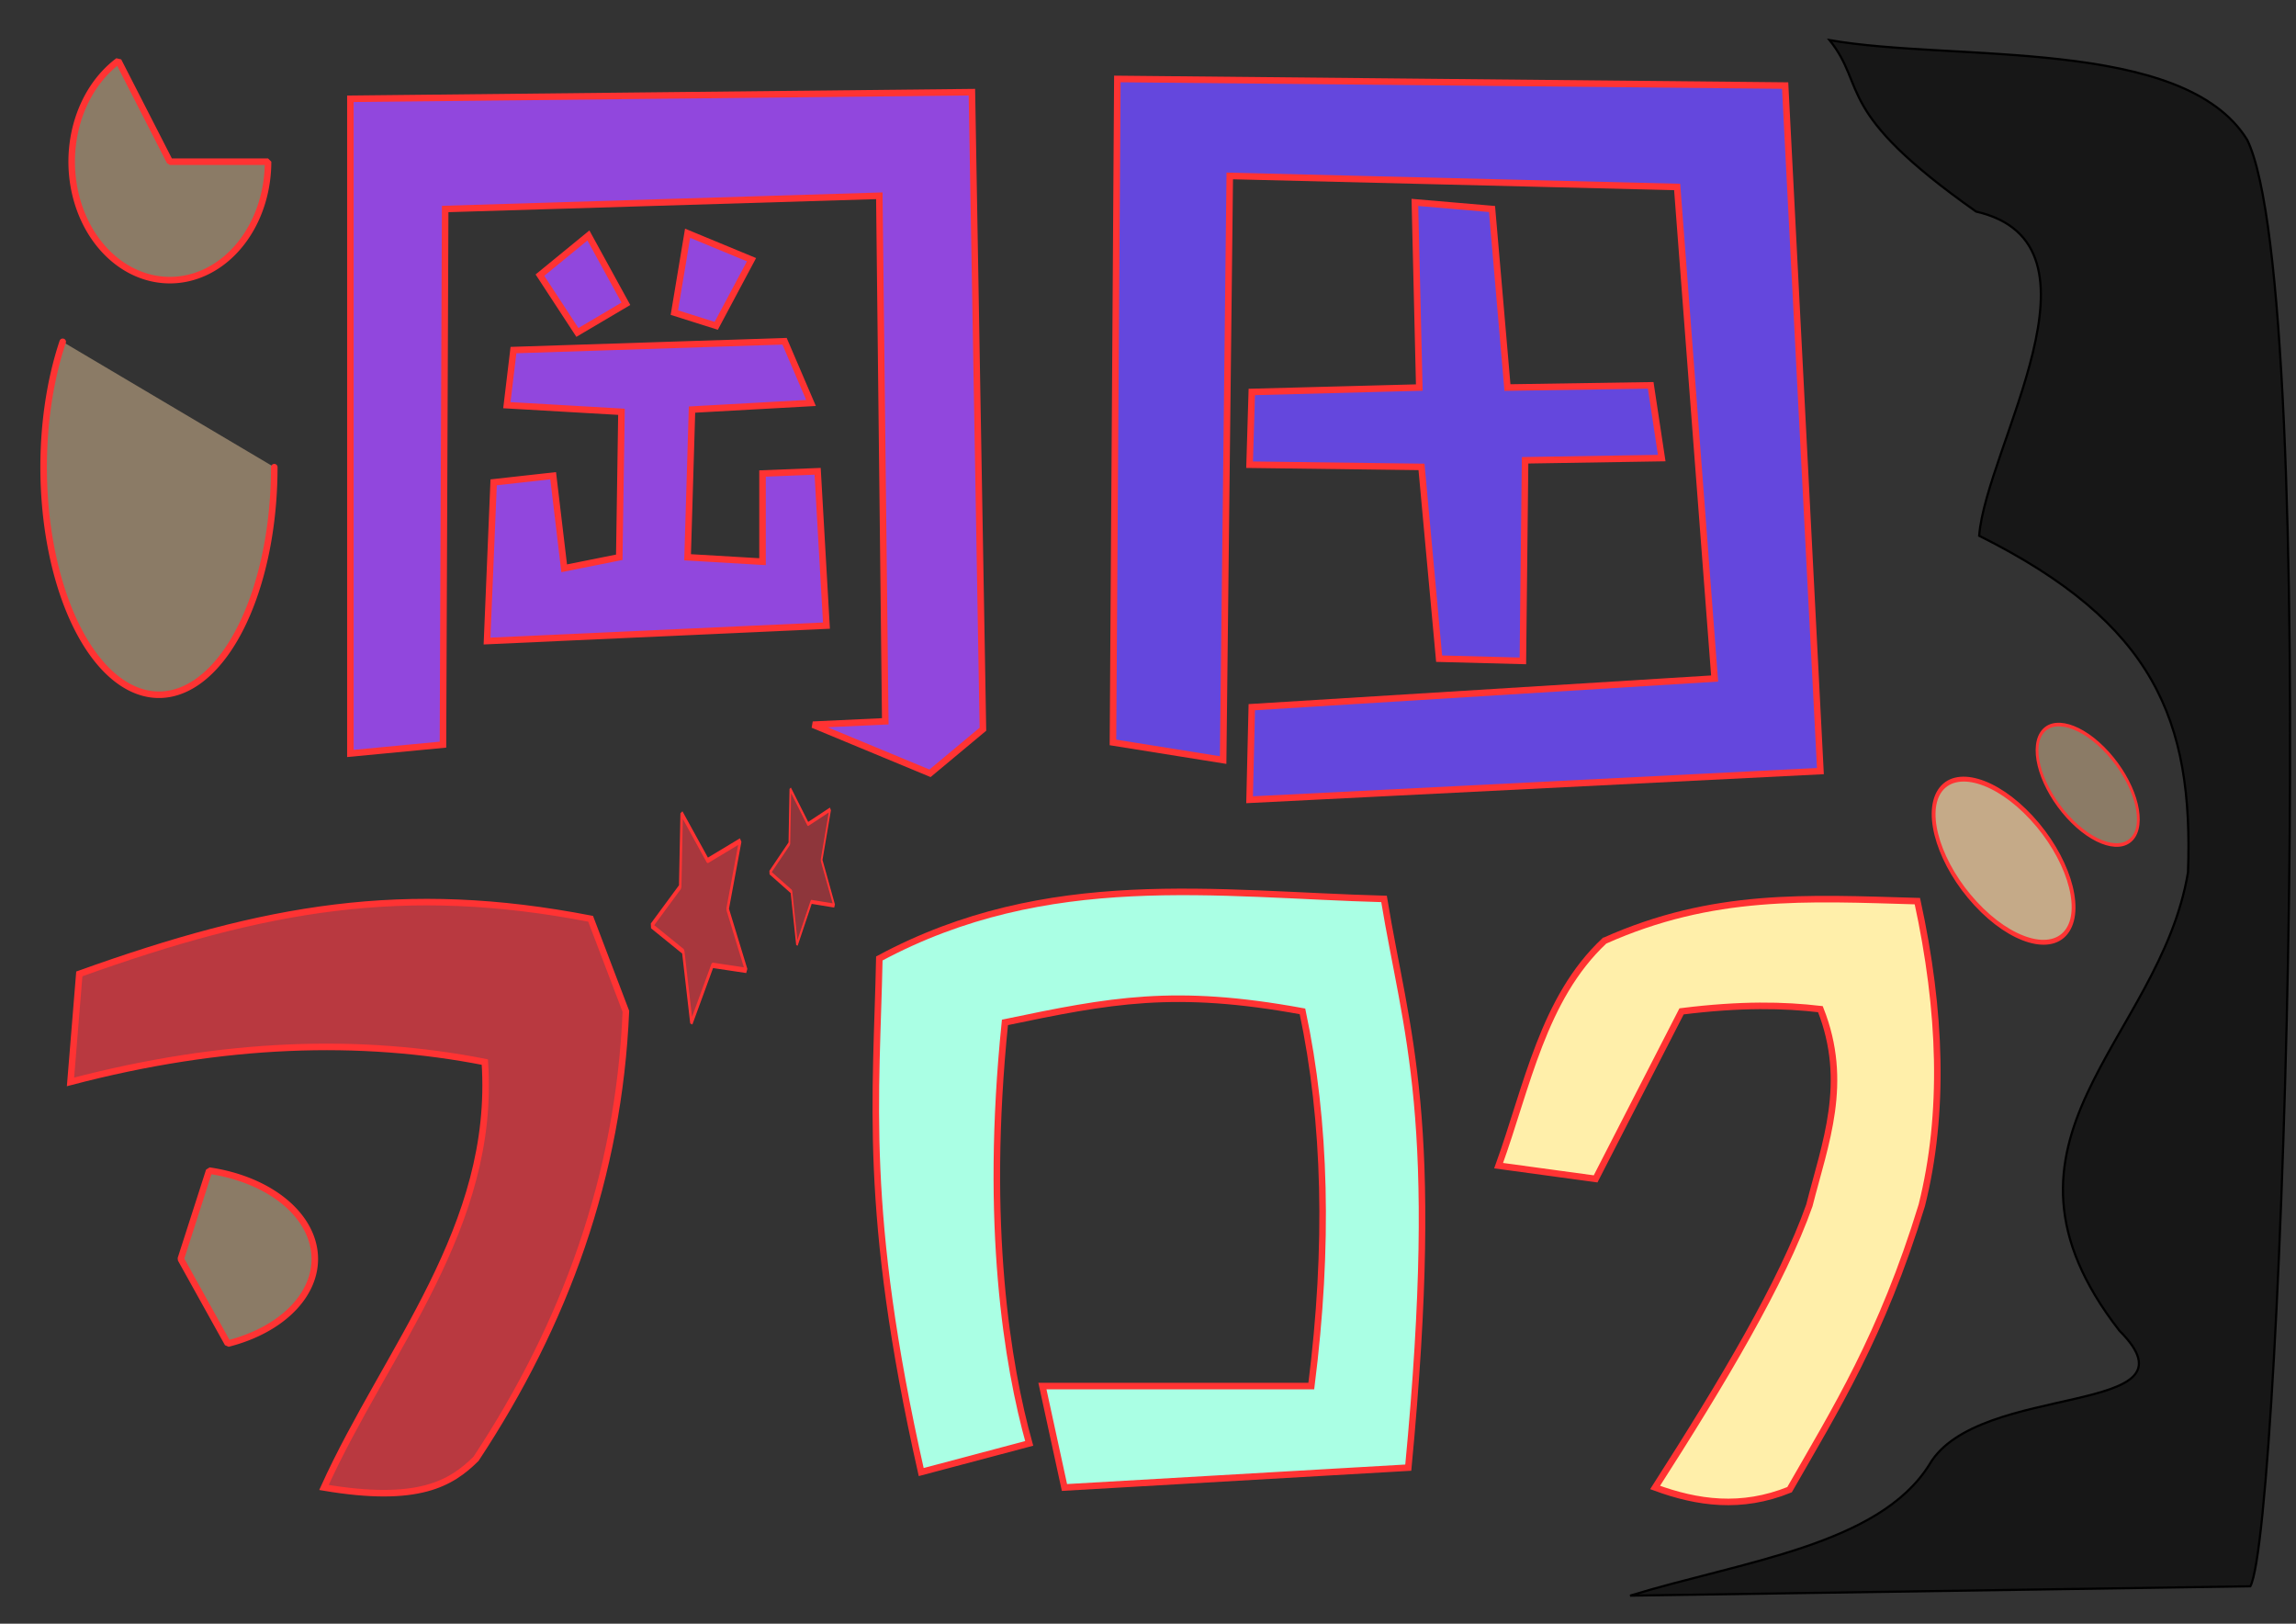 <?xml version="1.0" encoding="UTF-8" standalone="no"?>
<!-- Created with Inkscape (http://www.inkscape.org/) -->

<svg
   xmlns:dc="http://purl.org/dc/elements/1.1/"
   xmlns:cc="http://creativecommons.org/ns#"
   xmlns:rdf="http://www.w3.org/1999/02/22-rdf-syntax-ns#"
   xmlns:svg="http://www.w3.org/2000/svg"
   xmlns="http://www.w3.org/2000/svg"
   xmlns:sodipodi="http://sodipodi.sourceforge.net/DTD/sodipodi-0.dtd"
   xmlns:inkscape="http://www.inkscape.org/namespaces/inkscape"
   width="297mm"
   height="210mm"
   viewBox="0 0 1052.362 744.094"
   id="svg4143"
   version="1.1"
   inkscape:version="0.91 r13725"
   sodipodi:docname="okadablog.svg">
  <rect x="0" y="0" width="1052.362" height="744.094" fill="#333333" stroke="none"/>
  <defs
     id="defs4145" />
  <sodipodi:namedview
     id="base"
     pagecolor="#ffffff"
     bordercolor="#666666"
     borderopacity="1.0"
     inkscape:pageopacity="0.0"
     inkscape:pageshadow="2"
     inkscape:zoom="0.7"
     inkscape:cx="473.4923"
     inkscape:cy="309.34695"
     inkscape:document-units="px"
     inkscape:current-layer="layer1"
     showgrid="false"
     inkscape:window-width="992"
     inkscape:window-height="874"
     inkscape:window-x="32"
     inkscape:window-y="100"
     inkscape:window-maximized="0" />
  <g
     inkscape:label="レイヤー 1"
     inkscape:groupmode="layer"
     id="layer1"
     transform="translate(0,-308.268)">
    <path
       style="fill:#9147dd;fill-opacity:1;fill-rule:evenodd;stroke:#ff3333;stroke-width:3;stroke-linecap:butt;stroke-linejoin:miter;stroke-miterlimit:4;stroke-dasharray:none;stroke-opacity:1"
       d="m 160.602,353.54 l 0,300.015 l 42.426,-4.041 l 1.01,-245.467 l 199,-6.061 l 2.724,240.834 l -33.176,1.555 l 53.685,22.27 l 24.244,-20.203 l -5.051,-291.934 z"
       id="path4691"
       inkscape:connector-curvature="0"
       sodipodi:nodetypes="ccccccccccc" />
    <path
       style="fill:#9147dd;fill-opacity:1;fill-rule:evenodd;stroke:#ff3333;stroke-width:3;stroke-linecap:butt;stroke-linejoin:miter;stroke-miterlimit:4;stroke-dasharray:none;stroke-opacity:1"
       d="m 235.353,468.697 l 124.249,-4.041 l 12.122,28.284 l -54.548,3.03 l -2.02,67.68 l 34.345,2.02 l 0,-40.406 l 25.254,-1.01 l 4.041,70.711 l -155.563,7.071 l 3.03,-72.731 l 27.274,-3.03 l 5.051,42.426 l 25.254,-5.051 l 1.01,-66.67 l -52.528,-3.03 z"
       id="path4693"
       inkscape:connector-curvature="0"
       sodipodi:nodetypes="ccccccccccccccccc" />
    <path
       style="fill:#9147dd;fill-opacity:1;fill-rule:evenodd;stroke:#ff3333;stroke-width:3;stroke-linecap:butt;stroke-linejoin:miter;stroke-miterlimit:4;stroke-dasharray:none;stroke-opacity:1"
       d="m 247.475,434.352 l 22.223,-18.183 l 17.173,31.315 l -22.223,13.132 z"
       id="path4695"
       inkscape:connector-curvature="0"
       sodipodi:nodetypes="ccccc" />
    <path
       style="fill:#9147dd;fill-opacity:1;fill-rule:evenodd;stroke:#ff3333;stroke-width:3;stroke-linecap:butt;stroke-linejoin:miter;stroke-miterlimit:4;stroke-dasharray:none;stroke-opacity:1"
       d="m 315.155,415.159 l -6.061,36.365 l 19.193,6.061 l 16.162,-30.305 z"
       id="path4697"
       inkscape:connector-curvature="0"
       sodipodi:nodetypes="ccccc" />
    <path
       style="fill:#6447dd;fill-opacity:1;fill-rule:evenodd;stroke:#ff3333;stroke-width:3;stroke-linecap:butt;stroke-linejoin:miter;stroke-miterlimit:4;stroke-dasharray:none;stroke-opacity:1"
       d="m 512.135,344.448 l -2.02,304.056 l 50.508,8.081 l 3.03,-267.69 l 205.061,5.051 l 17.173,225.264 L 573.754,632.342 l -1.01,42.426 L 834.374,661.636 L 818.211,347.479 Z"
       id="path4699"
       inkscape:connector-curvature="0"
       sodipodi:nodetypes="ccccccccccc" />
    <path
       style="fill:#6447dd;fill-opacity:1;fill-rule:evenodd;stroke:#ff3333;stroke-width:3;stroke-linecap:butt;stroke-linejoin:miter;stroke-miterlimit:4;stroke-dasharray:none;stroke-opacity:1"
       d="m 573.754,487.89 l 76.772,-2.02 l -2.02,-84.853 l 35.355,3.03 l 7.071,81.822 l 65.66,-1.01 l 5.051,33.335 l -62.629,1.01 l -1.01,91.924 l -38.386,-1.01 l -8.081,-87.883 l -78.792,-1.01 z"
       id="path4701"
       inkscape:connector-curvature="0"
       sodipodi:nodetypes="ccccccccccccc" />
    <path
       style="fill:#db3a43;fill-opacity:0.792;fill-rule:evenodd;stroke:#ff3333;stroke-width:3;stroke-linecap:butt;stroke-linejoin:miter;stroke-miterlimit:4;stroke-dasharray:none;stroke-opacity:1"
       d="M 32.313,804.068 C 102.633,785.6 165.365,783.824 222.221,794.976 c 5.101,75.587 -44.956,131.474 -73.741,194.959 c 43.269,7.31 58.294,-1.855 69.701,-13.132 C 259.071,914.876 283.677,847.133 286.871,771.743 L 270.709,729.316 C 185.41,712.809 121.891,723.894 36.353,754.57 Z"
       id="path4703"
       inkscape:connector-curvature="0"
       sodipodi:nodetypes="cccccccc" />
    <path
       style="fill:#aaffe4;fill-opacity:1;fill-rule:evenodd;stroke:#ff3333;stroke-width:3;stroke-linecap:butt;stroke-linejoin:miter;stroke-miterlimit:4;stroke-dasharray:none;stroke-opacity:1"
       d="m 403.039,747.499 c -1.271,63.118 -7.848,115.623 19.193,235.366 l 49.497,-13.132 c -9.898,-35.477 -20.681,-99.683 -11.112,-192.939 c 48.327,-10.085 77.617,-15.819 136.371,-5.051 c 10.739,50.534 12.158,107.724 4.041,171.726 l -123.239,-4e-5 l 10.102,46.467 l 157.584,-9.091 C 660.887,819.421 644.495,782.03 634.363,720.225 c -77.108,-2.076 -154.217,-14.161 -231.325,27.274 z"
       id="path4709"
       inkscape:connector-curvature="0"
       sodipodi:nodetypes="ccccccccccc" />
    <path
       style="fill:#ffefaa;fill-opacity:1;fill-rule:evenodd;stroke:#ff3333;stroke-width:3;stroke-linecap:butt;stroke-linejoin:miter;stroke-miterlimit:4;stroke-dasharray:none;stroke-opacity:1"
       d="m 735.379,739.418 c -28.153,26.352 -35.329,66.688 -48.487,103.036 l 44.447,6.061 l 39.396,-76.772 c 27.376,-3.418 46.987,-2.954 63.64,-1.01 c 13.34,33.724 2.194,61.326 -5.051,89.904 c -12.36,35.092 -39.655,80.853 -70.711,129.299 c 19.408,7.127 39.531,9.962 61.619,1.01 c 20.955,-36.667 42.246,-70.311 60.609,-130.31 c 10.591,-42.243 8.929,-89.08 -2.02,-139.401 c -50.964,-1.478 -93.718,-4.021 -143.442,18.183 z"
       id="path4711"
       inkscape:connector-curvature="0"
       sodipodi:nodetypes="ccccccccccc" />
    <path
       sodipodi:type="star"
       style="fill:#db3a43;fill-opacity:0.698;stroke:#ff3333;stroke-width:3;stroke-linecap:round;stroke-linejoin:bevel;stroke-miterlimit:4;stroke-dasharray:none;stroke-dashoffset:0;stroke-opacity:1"
       id="path4146"
       sodipodi:sides="5"
       sodipodi:cx="59.598999"
       sodipodi:cy="411.92548"
       sodipodi:r1="62.015469"
       sodipodi:r2="31.007734"
       sodipodi:arg1="1.784165"
       sodipodi:arg2="2.4124835"
       inkscape:flatsided="false"
       inkscape:rounded="0"
       inkscape:randomized="0"
       d="M 46.467,472.535 L 36.474,432.583 L -2.102,418.165 L 32.807,396.316 L 34.598,355.173 L 66.165,381.621 L 105.848,370.61 L 90.449,408.805 L 113.184,443.144 L 72.1,440.302 Z"
       inkscape:transform-center-x="1.5298086"
       inkscape:transform-center-y="1.5782692"
       transform="matrix(0.377,0,0,0.818,299.392,390.469)" />
    <ellipse
       style="fill:#ffdaaa;fill-opacity:0.712;stroke:#ff3333;stroke-width:2.006;stroke-linecap:round;stroke-linejoin:bevel;stroke-miterlimit:4;stroke-dasharray:none;stroke-dashoffset:0;stroke-opacity:1"
       id="path4148"
       cx="-1189.375"
       cy="203.222"
       rx="43.306"
       ry="23.472"
       transform="matrix(-0.679,-0.734,0.545,-0.838,0,0)" />
    <ellipse
       style="fill:#ffdaaa;fill-opacity:0.433;stroke:#ff3333;stroke-width:1.47;stroke-linecap:round;stroke-linejoin:bevel;stroke-miterlimit:4;stroke-dasharray:none;stroke-dashoffset:0;stroke-opacity:1"
       id="path4148-9"
       cx="-1208.089"
       cy="269.609"
       rx="31.676"
       ry="17.222"
       transform="matrix(-0.672,-0.741,0.538,-0.843,0,0)" />
    <path
       sodipodi:type="star"
       style="fill:#db3a43;fill-opacity:0.544;stroke:#ff3333;stroke-width:3;stroke-linecap:round;stroke-linejoin:bevel;stroke-miterlimit:4;stroke-dasharray:none;stroke-dashoffset:0;stroke-opacity:1"
       id="path4146-8"
       sodipodi:sides="5"
       sodipodi:cx="59.598999"
       sodipodi:cy="411.92548"
       sodipodi:r1="62.015469"
       sodipodi:r2="31.007734"
       sodipodi:arg1="1.784165"
       sodipodi:arg2="2.4124835"
       inkscape:flatsided="false"
       inkscape:rounded="0"
       inkscape:randomized="0"
       d="M 46.467,472.535 L 36.474,432.583 L -2.102,418.165 L 32.807,396.316 L 34.598,355.173 L 66.165,381.621 L 105.848,370.61 L 90.449,408.805 L 113.184,443.144 L 72.1,440.302 Z"
       inkscape:transform-center-x="1.0394828"
       inkscape:transform-center-y="1.1711783"
       transform="matrix(0.256,0,0,0.607,353.398,454.28)" />
    <path
       style="fill:#000000;fill-opacity:0.549;fill-rule:evenodd;stroke:#000000;stroke-width:1px;stroke-linecap:butt;stroke-linejoin:miter;stroke-opacity:1"
       d="M 907.143,553.791 C 987.362,593.851 1005.394,638.208 1002.857,708.076 C 989.867,785.679 903.243,830.327 971.429,918.077 C 1011.235,957.883 906.504,941.021 884.286,979.505 C 861.164,1016.45 798.549,1023.774 747.143,1039.505 L 1031.429,1035.219 C 1046.18,1008.105 1064.409,442.943 1030,372.362 C 1000.797,324.953 895.615,336.672 838.571,326.648 C 856.009,348.459 840.075,358.927 905.714,405.219 C 970.088,419.981 910.288,513.315 907.143,553.791 Z"
       id="path4180"
       inkscape:connector-curvature="0"
       sodipodi:nodetypes="cccccccccc" />
    <path
       style="fill:#ffdaaa;fill-opacity:0.433;stroke:#ff3333;stroke-width:3;stroke-linecap:round;stroke-linejoin:bevel;stroke-miterlimit:4;stroke-dasharray:none;stroke-dashoffset:0;stroke-opacity:1"
       id="path4147"
       sodipodi:type="arc"
       sodipodi:cx="72.85714"
       sodipodi:cy="522.36224"
       sodipodi:rx="52.857143"
       sodipodi:ry="104.28571"
       sodipodi:start="0"
       sodipodi:end="3.7250047"
       d="M 125.714,522.362 A 52.857,104.286 0 0 1 89.942,621.05 A 52.857,104.286 0 0 1 31.044,586.158 A 52.857,104.286 0 0 1 28.743,464.914"
       sodipodi:open="true" />
    <path
       style="fill:#ffdaaa;fill-opacity:0.433;stroke:#ff3333;stroke-width:3;stroke-linecap:round;stroke-linejoin:bevel;stroke-miterlimit:4;stroke-dasharray:none;stroke-dashoffset:0;stroke-opacity:1"
       id="path4149"
       sodipodi:type="arc"
       sodipodi:cx="77.857147"
       sodipodi:cy="382.36221"
       sodipodi:rx="45"
       sodipodi:ry="54.285713"
       sodipodi:start="0"
       sodipodi:end="4.1594757"
       d="M 122.857,382.362 A 45,54.286 0 0 1 86.104,435.729 A 45,54.286 0 0 1 35.88,401.922 a 45,54.286 0 0 1 18.345,-65.757 l 23.633,46.197 z" />
    <path
       style="fill:#ffdaaa;fill-opacity:0.433;stroke:#ff3333;stroke-width:3;stroke-linecap:round;stroke-linejoin:bevel;stroke-miterlimit:4;stroke-dasharray:none;stroke-dashoffset:0;stroke-opacity:1"
       id="path4151"
       sodipodi:type="arc"
       sodipodi:cx="82.85714"
       sodipodi:cy="885.21936"
       sodipodi:rx="61.42857"
       sodipodi:ry="41.42857"
       sodipodi:start="4.9258634"
       sodipodi:end="1.2119908"
       d="m 95.871,844.731 a 61.429,41.429 0 0 1 48.252,37.48 a 61.429,41.429 0 0 1 -39.695,41.798 L 82.857,885.219 Z" />
  </g>
</svg>
